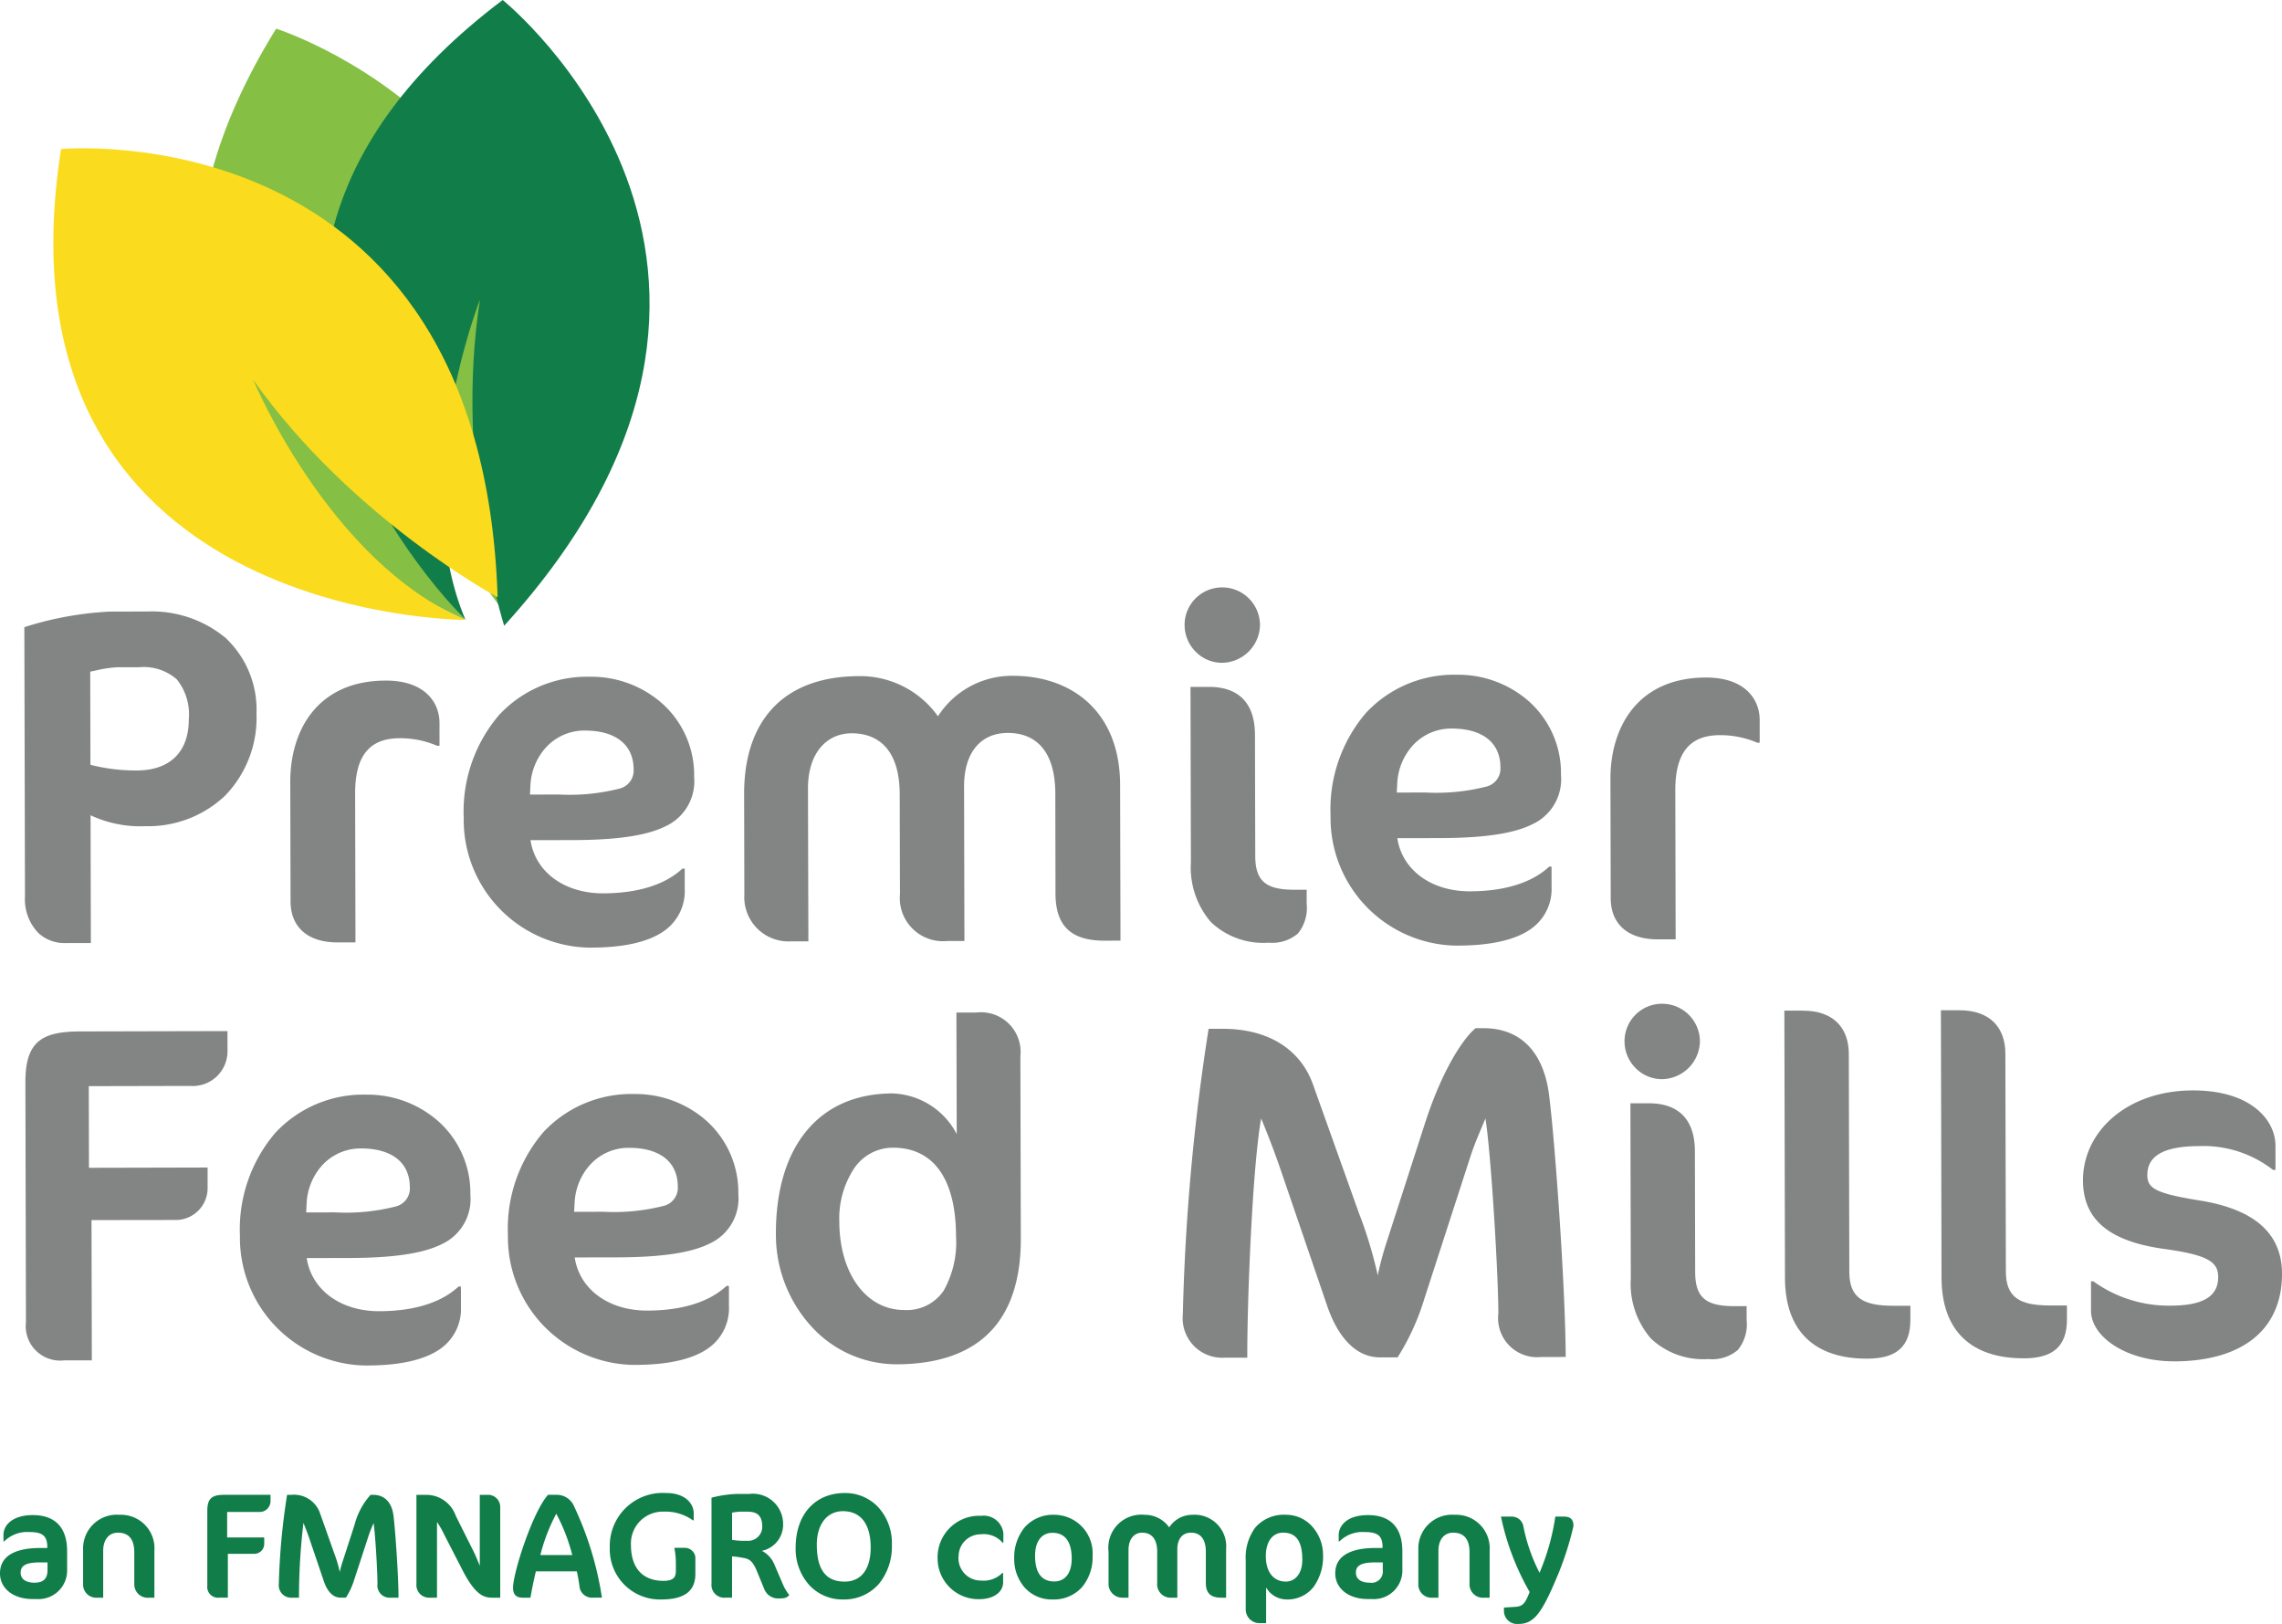 <svg xmlns="http://www.w3.org/2000/svg" width="181.122" height="128.883" viewBox="0 0 181.122 128.883">
  <g id="PREMIER_FEED_MILLS" data-name="PREMIER FEED MILLS" transform="translate(-0.522 -0.033)">
    <g id="Group_33" data-name="Group 33" transform="translate(0 118.447)">
      <path id="Fill_1" data-name="Fill 1" d="M2.9,6.662H2.575C1.059,6.662,0,5.824,0,4.624,0,2.959,1.737,2.61,3.195,2.61h.559V2.526c0-.859-.374-1.179-1.382-1.179a2.614,2.614,0,0,0-2.039.739H.275V1.573C.275.79,1,0,2.611,0,3.85,0,5.328.5,5.328,2.884V4.362A2.266,2.266,0,0,1,2.9,6.662Zm.3-2.908c-1.11,0-1.562.235-1.562.811,0,.507.4.8,1.11.8.689,0,1.023-.324,1.023-.989v-.62Z" transform="translate(0.522 1.829)" fill="#117d48"/>
      <path id="Fill_3" data-name="Fill 3" d="M5.231,6.578A1.062,1.062,0,0,1,4.063,5.529V2.979c0-1.085-.477-1.561-1.3-1.561-.691,0-1.168.524-1.168,1.442V6.578H1.12A1.04,1.04,0,0,1,0,5.529V2.753A2.679,2.679,0,0,1,2.895,0,2.658,2.658,0,0,1,5.66,2.836V6.578Z" transform="translate(7.117 1.806)" fill="#117d48"/>
      <path id="Fill_5" data-name="Fill 5" d="M5.018.513a.862.862,0,0,1-.93.846H1.574V3.385H4.517v.488a.79.79,0,0,1-.786.811h-2.1V8.163H.955A.856.856,0,0,1,0,7.21V1.263C0,.25.406,0,1.36,0H5.018Z" transform="translate(16.976 0.22)" fill="#117d48"/>
      <path id="Fill_7" data-name="Fill 7" d="M8.879,8.163A.97.97,0,0,1,7.83,7.079c0-1.037-.179-4.028-.309-4.839-.108.263-.263.6-.382.965l-1.144,3.5a5.95,5.95,0,0,1-.668,1.454h-.44c-.536,0-1.014-.417-1.312-1.3L2.407,3.42c-.142-.417-.333-.9-.452-1.192A50.351,50.351,0,0,0,1.6,8.163H1.025A.981.981,0,0,1,0,7.079,53.431,53.431,0,0,1,.656,0H1A2.184,2.184,0,0,1,3.242,1.382L4.374,4.576a10.764,10.764,0,0,1,.465,1.549,7.638,7.638,0,0,1,.227-.834l.941-2.9A5.694,5.694,0,0,1,7.282,0h.191c.905,0,1.5.572,1.633,1.692C9.26,2.979,9.5,6.53,9.5,8.163Z" transform="translate(22.652 0.221)" fill="#117d48"/>
      <path id="Fill_9" data-name="Fill 9" d="M6.007,8.163c-.632,0-1.323-.19-2.336-2.157L2.182,3.11a6.632,6.632,0,0,0-.549-.953V8.163H.989A1,1,0,0,1,0,7.091V0H.811A2.484,2.484,0,0,1,3.123,1.668l1.43,2.86c.167.334.357.822.476,1.1V0h.728a.969.969,0,0,1,.894.941V8.163Z" transform="translate(33.574 0.221)" fill="#117d48"/>
      <path id="Fill_11" data-name="Fill 11" d="M1.382,8.164H.751C.246,8.163,0,7.906,0,7.377,0,6.2,1.543,1.376,2.777,0h.668A1.492,1.492,0,0,1,4.767.751,26.069,26.069,0,0,1,7.055,8.162H6.388a1.01,1.01,0,0,1-1.1-.786,12.749,12.749,0,0,0-.226-1.3H1.812c-.163.679-.308,1.381-.429,2.086ZM3.432,1.5A14.2,14.2,0,0,0,2.169,4.778H4.7A14.569,14.569,0,0,0,3.432,1.5Z" transform="translate(41.242 0.22)" fill="#117d48"/>
      <path id="Fill_13" data-name="Fill 13" d="M4.075,8.449A3.98,3.98,0,0,1,0,4.326,4.2,4.2,0,0,1,4.469,0C5.994,0,6.661.846,6.661,1.609v.56H6.6a3.755,3.755,0,0,0-2.323-.691A2.524,2.524,0,0,0,1.679,4.1c0,2.062,1.122,2.872,2.587,2.872.787,0,.977-.3.977-.774V5.542A6.1,6.1,0,0,0,5.124,4.35h.834a.843.843,0,0,1,.835.75V6.412c0,1.227-.68,2.037-2.718,2.037" transform="translate(48.921 0.077)" fill="#117d48"/>
      <path id="Fill_15" data-name="Fill 15" d="M5.386,8.294a1.179,1.179,0,0,1-1.192-.727L3.587,6.089c-.372-.9-.713-.954-1.145-1.025a6.408,6.408,0,0,0-.811-.107V8.234H1.108A1.013,1.013,0,0,1,0,7.137V.3A8.939,8.939,0,0,1,2.1,0H3A2.4,2.4,0,0,1,5.684,2.347,2.123,2.123,0,0,1,4,4.516,2.15,2.15,0,0,1,5.016,5.66l.656,1.525a3.49,3.49,0,0,0,.427.743c.029.04.053.073.073.1C5.987,8.229,5.847,8.294,5.386,8.294ZM2.359,1.406a4.039,4.039,0,0,0-.727.083V3.646A5.966,5.966,0,0,0,2.8,3.718,1.116,1.116,0,0,0,4.028,2.609c0-1.058-.585-1.2-1.217-1.2Z" transform="translate(56.994 0.149)" fill="#117d48"/>
      <path id="Fill_17" data-name="Fill 17" d="M3.73,8.449A3.577,3.577,0,0,1,1.092,7.316,4.294,4.294,0,0,1,0,4.35C0,1.707,1.534,0,3.908,0A3.61,3.61,0,0,1,6.516,1.08,4.208,4.208,0,0,1,7.639,4.1,4.689,4.689,0,0,1,6.619,7.2,3.669,3.669,0,0,1,3.73,8.449Zm.024-7.007C2.494,1.442,1.68,2.485,1.68,4.1c0,1.973.721,2.932,2.205,2.932,1.317,0,2.073-.986,2.073-2.7C5.958,2.466,5.175,1.442,3.754,1.442Z" transform="translate(63.671 0.077)" fill="#117d48"/>
      <path id="Fill_19" data-name="Fill 19" d="M5.16,2.134a1.974,1.974,0,0,0-1.74-.668,1.745,1.745,0,0,0-1.752,1.7A1.77,1.77,0,0,0,3.444,5.137a2.094,2.094,0,0,0,1.692-.6H5.2V5.28c0,.774-.75,1.334-1.906,1.334A3.239,3.239,0,0,1,0,3.408,3.3,3.3,0,0,1,3.468,0,1.566,1.566,0,0,1,5.22,1.383v.751Z" transform="translate(74.939 1.888)" fill="#117d48"/>
      <path id="Fill_21" data-name="Fill 21" d="M3.039,6.721A2.875,2.875,0,0,1,.8,5.74,3.43,3.43,0,0,1,0,3.48,3.781,3.781,0,0,1,.813,1.016,3,3,0,0,1,3.182,0,3.057,3.057,0,0,1,6.221,3.253a3.71,3.71,0,0,1-.813,2.459A3.006,3.006,0,0,1,3.039,6.721Zm0-5.291c-.866,0-1.383.681-1.383,1.822,0,1.353.514,2.039,1.526,2.039.865,0,1.382-.677,1.382-1.811C4.564,2.139,4.037,1.43,3.039,1.43Z" transform="translate(81.02 1.805)" fill="#117d48"/>
      <path id="Fill_23" data-name="Fill 23" d="M8.938,6.578c-.87,0-1.216-.405-1.216-1.168V2.932c0-1.061-.476-1.514-1.18-1.514-.643,0-1.083.453-1.083,1.335V6.578h-.43A1.072,1.072,0,0,1,3.861,5.41V2.932c0-1.061-.488-1.514-1.192-1.514-.619,0-1.084.488-1.084,1.37v3.79H1.156A1.1,1.1,0,0,1,0,5.41V2.92A2.62,2.62,0,0,1,2.86,0,2.366,2.366,0,0,1,4.815,1,2.184,2.184,0,0,1,6.662,0a2.508,2.508,0,0,1,2.67,2.717V6.578Z" transform="translate(88.507 1.806)" fill="#117d48"/>
      <path id="Fill_25" data-name="Fill 25" d="M1.621,8.6h-.5A1.092,1.092,0,0,1,0,7.5V3.61a4.019,4.019,0,0,1,.76-2.6A3.007,3.007,0,0,1,3.218,0a2.768,2.768,0,0,1,2.1.977A3.37,3.37,0,0,1,6.138,3.17a4.112,4.112,0,0,1-.747,2.549,2.618,2.618,0,0,1-2.151,1,1.876,1.876,0,0,1-1.62-.953V8.6ZM2.968,1.418c-.846,0-1.372.717-1.372,1.87C1.6,4.531,2.2,5.3,3.182,5.3c.784,0,1.31-.689,1.31-1.715C4.493,2.108,4.008,1.418,2.968,1.418Z" transform="translate(99.394 1.805)" fill="#117d48"/>
      <path id="Fill_27" data-name="Fill 27" d="M2.9,6.662H2.574C1.058,6.662,0,5.824,0,4.624,0,2.959,1.737,2.61,3.194,2.61h.56V2.526c0-.859-.375-1.179-1.383-1.179a2.613,2.613,0,0,0-2.038.739H.274V1.573C.274.989.766,0,2.61,0,3.85,0,5.327.5,5.327,2.884V4.362A2.265,2.265,0,0,1,2.9,6.662Zm.3-2.908c-1.11,0-1.562.235-1.562.811,0,.507.4.8,1.11.8a.893.893,0,0,0,1.024-.989v-.62Z" transform="translate(106.501 1.829)" fill="#117d48"/>
      <path id="Fill_29" data-name="Fill 29" d="M5.232,6.578A1.062,1.062,0,0,1,4.064,5.529V2.979c0-1.085-.477-1.561-1.3-1.561-.691,0-1.168.524-1.168,1.442V6.578H1.121A1.041,1.041,0,0,1,0,5.529V2.753A2.68,2.68,0,0,1,2.9,0,2.658,2.658,0,0,1,5.661,2.836V6.578Z" transform="translate(113.094 1.806)" fill="#117d48"/>
      <path id="Fill_31" data-name="Fill 31" d="M1.358,8.521a1.043,1.043,0,0,1-1.12-.989V7.221l.906-.059c.584-.036.786-.274,1.132-1.18A20.336,20.336,0,0,1,0,0H.846a.933.933,0,0,1,.93.75A13.84,13.84,0,0,0,3.062,4.457,18.083,18.083,0,0,0,4.314,0h.691c.512,0,.75.226.75.75a24.481,24.481,0,0,1-1.418,4.3C3.146,7.865,2.514,8.521,1.358,8.521" transform="translate(119.653 1.949)" fill="#117d48"/>
    </g>
    <path id="Fill_34" data-name="Fill 34" d="M3.216,26.316a3.041,3.041,0,0,1-2.124-.822A3.869,3.869,0,0,1,.05,22.588L0,1.242A26.611,26.611,0,0,1,6.782.007L9.717,0h.031a9.159,9.159,0,0,1,6.229,2.1,7.8,7.8,0,0,1,2.448,6,8.864,8.864,0,0,1-2.514,6.538,8.877,8.877,0,0,1-6.27,2.4H9.6a9.317,9.317,0,0,1-4.344-.866L5.28,26.311l-2.058.005ZM9.1,4.423H9.079l-1.678,0a9.439,9.439,0,0,0-1.716.256c-.163.034-.317.066-.456.093l.017,7.394a14.528,14.528,0,0,0,3.67.45h.029c2.615-.007,4.112-1.483,4.107-4.05A4.435,4.435,0,0,0,12.1,5.384,4,4,0,0,0,9.1,4.423Z" transform="translate(2.454 48.564)" fill="#828583"/>
    <path id="Fill_36" data-name="Fill 36" d="M11.657,5.174a7.415,7.415,0,0,0-2.975-.6C6.4,4.577,5.14,5.838,5.148,8.963l.027,11.816-1.41,0C1.478,20.787.027,19.648.022,17.513L0,8.061C-.01,3.944,2.155.013,7.567,0c3.164-.008,4.273,1.781,4.277,3.345l0,1.829Z" transform="translate(23.561 54.047)" fill="#828583"/>
    <path id="Fill_38" data-name="Fill 38" d="M10.1,21.5A10.139,10.139,0,0,1,0,11.192,11.772,11.772,0,0,1,2.811,3.029,9.54,9.54,0,0,1,10.036,0h.019a8.492,8.492,0,0,1,5.711,2.133,7.627,7.627,0,0,1,2.523,5.815,3.932,3.932,0,0,1-2.268,3.916c-1.483.741-3.823,1.09-7.364,1.1L5.3,12.97c.377,2.523,2.685,4.219,5.746,4.219h.02c1.916,0,4.561-.349,6.285-1.959h.19l0,1.6a3.857,3.857,0,0,1-1.594,3.314c-1.226.891-3.187,1.347-5.828,1.353ZM9.6,4.27H9.589A4.129,4.129,0,0,0,6.552,5.583a4.821,4.821,0,0,0-1.26,3.082l-.036.686,2.287-.006a16.059,16.059,0,0,0,4.787-.459,1.476,1.476,0,0,0,1.154-1.536C13.48,5.392,12.065,4.27,9.6,4.27Z" transform="translate(37.328 53.742)" fill="#828583"/>
    <path id="Fill_40" data-name="Fill 40" d="M28.614,21.022c-2.783.007-3.891-1.286-3.9-3.726L24.7,9.367c-.007-3.391-1.536-4.837-3.785-4.832-2.058.005-3.465,1.458-3.458,4.278l.028,12.235-1.372,0a3.426,3.426,0,0,1-3.744-3.726L12.349,9.4C12.342,6,10.776,4.559,8.527,4.564c-1.982.005-3.466,1.571-3.459,4.392L5.1,21.077l-1.372,0A3.512,3.512,0,0,1,.018,17.353L0,9.386C-.013,3.784,2.913.042,9.126.027a7.575,7.575,0,0,1,6.259,3.187A6.984,6.984,0,0,1,21.285,0c4.726-.012,8.545,2.837,8.558,8.669l.029,12.35Z" transform="translate(59.583 53.666)" fill="#828583"/>
    <path id="Fill_42" data-name="Fill 42" d="M6.626,28.2a6.027,6.027,0,0,1-4.539-1.64A6.644,6.644,0,0,1,.5,21.808L.469,7.895l1.448,0h.018c2.382,0,3.645,1.316,3.651,3.8l.022,9.6c0,1.993.816,2.7,3.1,2.7h.028l.953,0,0,1.105a3.217,3.217,0,0,1-.7,2.374,3.133,3.133,0,0,1-2.338.72ZM2.98,5.984H2.973A2.93,2.93,0,0,1,.875,5.1,3.011,3.011,0,0,1,0,2.979,2.976,2.976,0,0,1,2.965,0h.007A3,3,0,0,1,5.984,2.966,3.054,3.054,0,0,1,2.98,5.984Z" transform="translate(94.543 46.651)" fill="#828583"/>
    <path id="Fill_44" data-name="Fill 44" d="M10.1,21.5A10.139,10.139,0,0,1,0,11.192,11.772,11.772,0,0,1,2.811,3.029,9.54,9.54,0,0,1,10.036,0h.019a8.493,8.493,0,0,1,5.711,2.132,7.626,7.626,0,0,1,2.523,5.815,3.933,3.933,0,0,1-2.268,3.917c-1.484.742-3.823,1.09-7.364,1.1L5.3,12.97c.377,2.523,2.685,4.218,5.744,4.218h.022c1.915,0,4.56-.349,6.284-1.959h.191l0,1.6a3.858,3.858,0,0,1-1.594,3.314c-1.226.891-3.187,1.347-5.828,1.353ZM9.607,4.27H9.589A4.129,4.129,0,0,0,6.552,5.583a4.821,4.821,0,0,0-1.26,3.082l-.036.685,2.287-.005a16.076,16.076,0,0,0,4.787-.459,1.476,1.476,0,0,0,1.154-1.536C13.48,5.392,12.067,4.27,9.607,4.27Z" transform="translate(106.128 53.583)" fill="#828583"/>
    <path id="Fill_46" data-name="Fill 46" d="M11.657,5.174a7.415,7.415,0,0,0-2.975-.6C6.4,4.577,5.14,5.838,5.148,8.963l.027,11.816-1.41,0C1.478,20.787.027,19.648.022,17.513L0,8.061C-.01,3.944,2.155.013,7.567,0c3.164-.008,4.273,1.781,4.277,3.345l0,1.829Z" transform="translate(128.343 53.804)" fill="#828583"/>
    <path id="Fill_48" data-name="Fill 48" d="M16.042,1.639a2.757,2.757,0,0,1-2.967,2.713L5.032,4.37l.015,6.48,9.415-.023,0,1.564a2.526,2.526,0,0,1-2.509,2.6L5.248,15l.026,11.13-2.173,0A2.736,2.736,0,0,1,.044,23.1L0,4.077C-.007.837,1.287.035,4.336.027L16.038,0Z" transform="translate(2.537 81.864)" fill="#828583"/>
    <path id="Fill_50" data-name="Fill 50" d="M10.1,21.5A10.14,10.14,0,0,1,0,11.192,11.771,11.771,0,0,1,2.811,3.029,9.541,9.541,0,0,1,10.037,0h.019a8.491,8.491,0,0,1,5.711,2.133,7.629,7.629,0,0,1,2.523,5.815,3.934,3.934,0,0,1-2.269,3.917c-1.484.742-3.824,1.09-7.364,1.1L5.3,12.971c.378,2.523,2.686,4.218,5.746,4.218h.02c1.915,0,4.56-.349,6.284-1.959h.191l0,1.6a3.857,3.857,0,0,1-1.594,3.314c-1.226.891-3.187,1.346-5.828,1.352ZM9.6,4.27H9.589A4.129,4.129,0,0,0,6.552,5.583a4.823,4.823,0,0,0-1.26,3.082l-.036.685,2.287-.006a16.063,16.063,0,0,0,4.787-.459,1.476,1.476,0,0,0,1.154-1.536C13.48,5.392,12.066,4.27,9.6,4.27Z" transform="translate(19.566 86.907)" fill="#828583"/>
    <path id="Fill_52" data-name="Fill 52" d="M10.1,21.5A10.139,10.139,0,0,1,0,11.192,11.772,11.772,0,0,1,2.811,3.029,9.54,9.54,0,0,1,10.036,0h.019a8.492,8.492,0,0,1,5.71,2.132,7.628,7.628,0,0,1,2.523,5.815,3.934,3.934,0,0,1-2.269,3.917c-1.484.742-3.824,1.09-7.364,1.1L5.3,12.97c.378,2.523,2.685,4.218,5.744,4.218h.022c1.915,0,4.56-.349,6.284-1.958h.191l0,1.6a3.858,3.858,0,0,1-1.594,3.314c-1.226.891-3.187,1.347-5.828,1.353ZM9.606,4.27H9.588A4.128,4.128,0,0,0,6.552,5.583a4.822,4.822,0,0,0-1.26,3.082l-.037.685,2.287-.005a16.081,16.081,0,0,0,4.787-.459,1.476,1.476,0,0,0,1.154-1.536C13.48,5.392,12.066,4.27,9.606,4.27Z" transform="translate(40.836 86.858)" fill="#828583"/>
    <path id="Fill_54" data-name="Fill 54" d="M9.57,27.915a9.133,9.133,0,0,1-6.806-3.06A10.8,10.8,0,0,1,0,17.571C-.017,10.6,3.436,6.433,9.236,6.419h.01a5.965,5.965,0,0,1,5.106,3.228L14.328,0l1.563,0H15.9a3.146,3.146,0,0,1,3.505,3.46l.034,14.486c.007,3.123-.758,5.553-2.275,7.223-1.649,1.815-4.2,2.739-7.573,2.747ZM9.3,10.726H9.285a3.713,3.713,0,0,0-3.1,1.679,7.225,7.225,0,0,0-1.153,4.163c.009,4.145,2.127,7.04,5.15,7.04h.011a3.528,3.528,0,0,0,3.127-1.542,7.848,7.848,0,0,0,.976-4.338C14.284,13.213,12.509,10.726,9.3,10.726Z" transform="translate(62.105 80.392)" fill="#828583"/>
    <path id="Fill_56" data-name="Fill 56" d="M28.405,26.1a3.1,3.1,0,0,1-3.363-3.461c-.007-3.316-.6-12.882-1.026-15.474-.341.84-.835,1.909-1.213,3.091L19.17,21.47a19.086,19.086,0,0,1-2.124,4.655l-1.41,0c-1.715,0-3.244-1.326-4.2-4.144L7.673,10.977C7.212,9.643,6.6,8.082,6.215,7.168c-.678,3.738-1.111,14.22-1.1,18.985l-1.829,0A3.139,3.139,0,0,1,0,22.7,170.881,170.881,0,0,1,2.045.051l1.1,0C6.77.039,9.328,1.672,10.325,4.453L13.97,14.66a34.3,34.3,0,0,1,1.5,4.952,24.534,24.534,0,0,1,.718-2.671l2.99-9.269C20.5,3.514,22.172.88,23.237,0h.609c2.9-.006,4.807,1.818,5.235,5.4.505,4.115,1.294,15.472,1.306,20.694Z" transform="translate(94.404 81.633)" fill="#828583"/>
    <path id="Fill_58" data-name="Fill 58" d="M6.627,28.2a6.029,6.029,0,0,1-4.539-1.64A6.643,6.643,0,0,1,.5,21.808L.469,7.9l1.449,0h.018c2.382,0,3.645,1.315,3.651,3.8l.022,9.6c.005,1.993.818,2.7,3.1,2.7H8.74l.953,0,0,1.105a3.217,3.217,0,0,1-.7,2.374,3.133,3.133,0,0,1-2.338.72ZM2.98,5.984H2.973A2.93,2.93,0,0,1,.875,5.1,3.011,3.011,0,0,1,0,2.979,2.978,2.978,0,0,1,2.966,0h.007A3,3,0,0,1,5.985,2.966,3.054,3.054,0,0,1,2.98,5.984Z" transform="translate(129.459 79.694)" fill="#828583"/>
    <path id="Fill_60" data-name="Fill 60" d="M6.582,27.621c-4.23.011-6.523-2.233-6.533-6.388L0,0,1.449,0C4-.007,5.111,1.477,5.116,3.421l.04,17.3c0,2.059,1.073,2.7,3.474,2.7l1.373,0,0,1.1c.006,2.21-1.174,3.09-3.423,3.1" transform="translate(142.146 80.241)" fill="#828583"/>
    <path id="Fill_62" data-name="Fill 62" d="M6.583,27.622C2.352,27.632.06,25.388.05,21.233L0,0,1.449,0C4-.006,5.112,1.477,5.117,3.421l.04,17.305c.005,2.058,1.073,2.7,3.474,2.7l1.373,0,0,1.1c.006,2.21-1.174,3.09-3.423,3.1" transform="translate(154.571 80.211)" fill="#828583"/>
    <path id="Fill_64" data-name="Fill 64" d="M7.237,21.5c-3.773.009-6.6-1.929-6.6-4.025l0-2.326H.819A10.241,10.241,0,0,0,7,17.08c2.516-.006,3.734-.733,3.73-2.258,0-1.181-.728-1.752-4.274-2.239C2.108,11.984.007,10.273,0,7.148-.01,3.3,3.452.012,8.712,0c4.65-.011,6.561,2.386,6.566,4.367l0,1.945h-.19A8.969,8.969,0,0,0,9.218,4.42c-3.126.007-4.115.963-4.111,2.3,0,1.029.613,1.446,4.121,2.011,4.271.675,6.561,2.538,6.569,5.816.01,4.345-3.033,6.943-8.56,6.957" transform="translate(165.848 86.572)" fill="#828583"/>
    <path id="Fill_66" data-name="Fill 66" d="M21.176,46.921S-13.8,32.192,6.148,0c0,0,31.972,10.118,18.069,46.256,0,0-8.267-10.263-11.152-23.446,0,0-.073,15.715,8.111,24.111" transform="translate(16.292 2.309)" fill="#85bf43"/>
    <path id="Fill_68" data-name="Fill 68" d="M11.3,49.181S-15.988,22.8,14.251,0c0,0,26.15,21,.119,49.66,0,0-4-12.557-1.919-25.891,0,0-5.75,14.624-1.156,25.412" transform="translate(26.168 0.033)" fill="#117d48"/>
    <path id="Fill_70" data-name="Fill 70" d="M32.722,37.429S-5.229,37.479.611.061c0,0,33.389-3.127,34.652,35.571,0,0-11.609-6.234-19.4-17.254,0,0,6.05,14.5,16.858,19.051" transform="translate(4.756 11.801)" fill="#fbdb1d"/>
  </g>
</svg>
